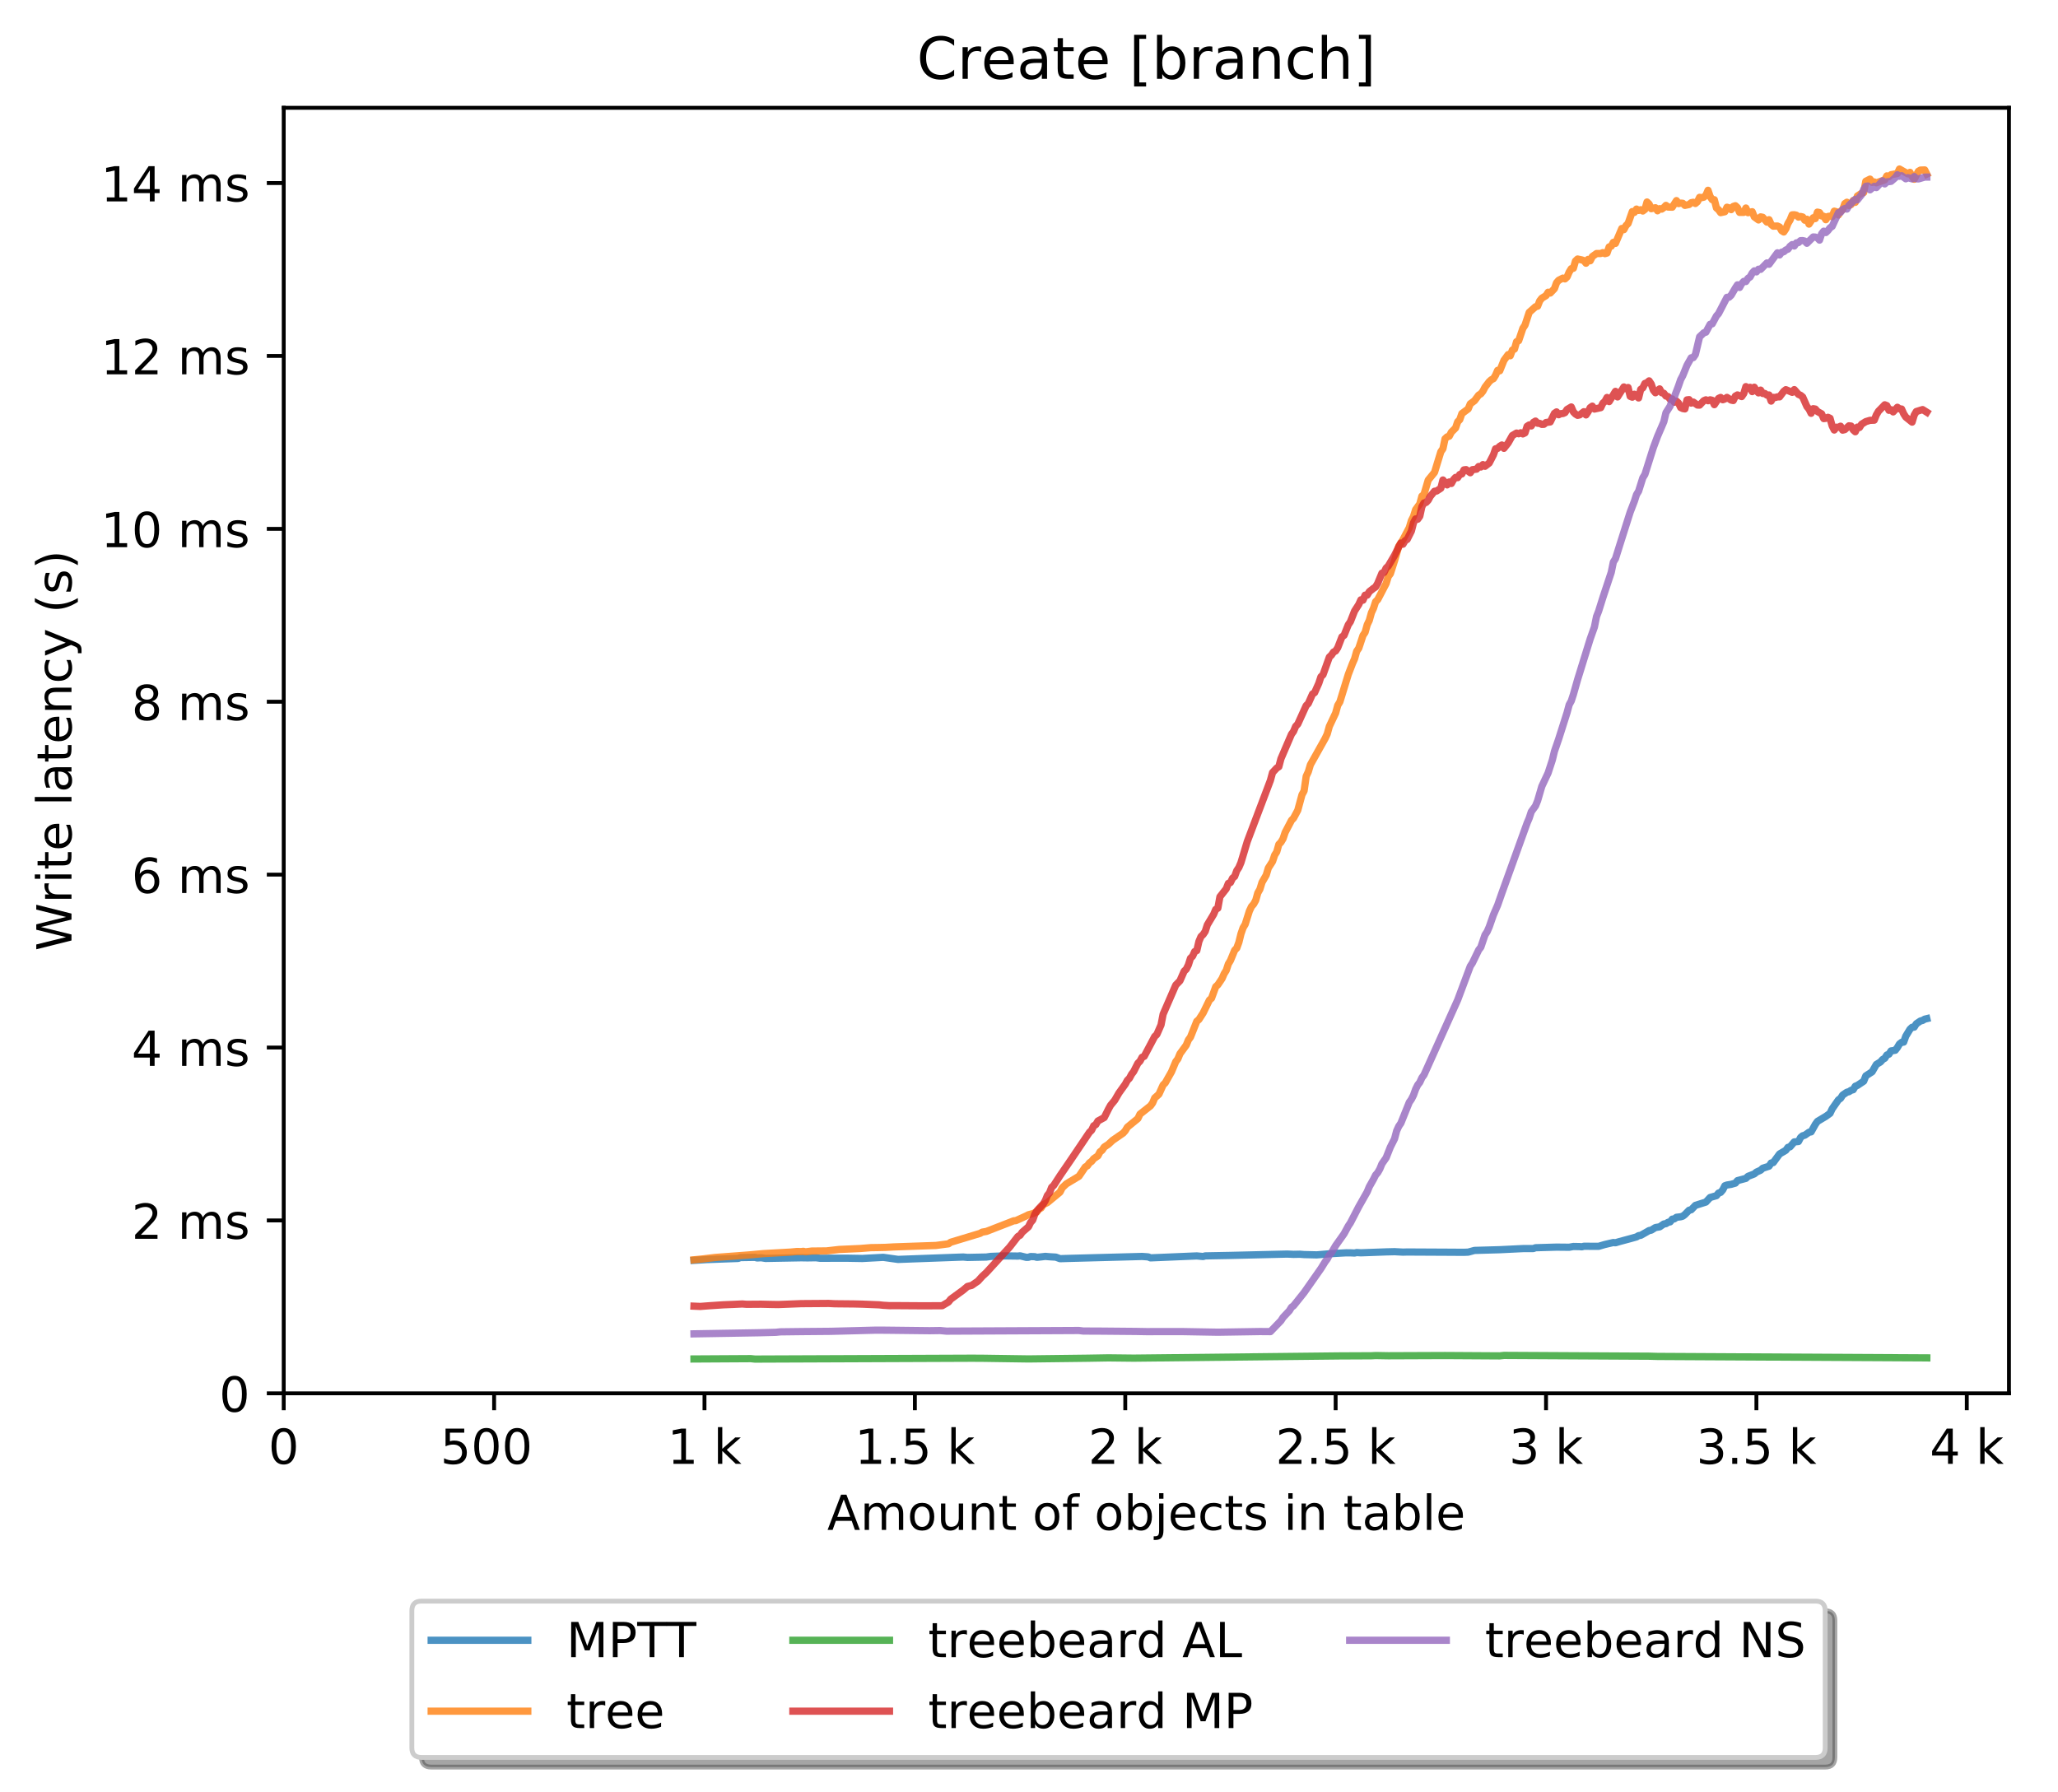 <?xml version="1.0" encoding="utf-8" standalone="no"?>
<!DOCTYPE svg PUBLIC "-//W3C//DTD SVG 1.1//EN"
  "http://www.w3.org/Graphics/SVG/1.1/DTD/svg11.dtd">
<!-- Created with matplotlib (http://matplotlib.org/) -->
<svg height="371pt" version="1.1" viewBox="0 0 426 371" width="426pt" xmlns="http://www.w3.org/2000/svg" xmlns:xlink="http://www.w3.org/1999/xlink">
 <defs>
  <style type="text/css">
*{stroke-linecap:butt;stroke-linejoin:round;}
  </style>
 </defs>
 <g id="figure_1">
  <g id="patch_1">
   <path d="M 0 371.002 
L 426.551 371.002 
L 426.551 0 
L 0 0 
z
" style="fill:#ffffff;"/>
  </g>
  <g id="axes_1">
   <g id="patch_2">
    <path d="M 58.731 288.43 
L 415.851 288.43 
L 415.851 22.318 
L 58.731 22.318 
z
" style="fill:#ffffff;"/>
   </g>
   <g id="matplotlib.axis_1">
    <g id="xtick_1">
     <g id="line2d_1">
      <defs>
       <path d="M 0 0 
L 0 3.5 
" id="me66ac8659f" style="stroke:#000000;stroke-width:0.8;"/>
      </defs>
      <g>
       <use style="stroke:#000000;stroke-width:0.8;" x="58.731" xlink:href="#me66ac8659f" y="288.43"/>
      </g>
     </g>
     <g id="text_1">
      <!-- 0 -->
      <defs>
       <path d="M 31.781 66.406 
Q 24.172 66.406 20.328 58.906 
Q 16.5 51.422 16.5 36.375 
Q 16.5 21.391 20.328 13.891 
Q 24.172 6.391 31.781 6.391 
Q 39.453 6.391 43.281 13.891 
Q 47.125 21.391 47.125 36.375 
Q 47.125 51.422 43.281 58.906 
Q 39.453 66.406 31.781 66.406 
z
M 31.781 74.219 
Q 44.047 74.219 50.516 64.516 
Q 56.984 54.828 56.984 36.375 
Q 56.984 17.969 50.516 8.266 
Q 44.047 -1.422 31.781 -1.422 
Q 19.531 -1.422 13.062 8.266 
Q 6.594 17.969 6.594 36.375 
Q 6.594 54.828 13.062 64.516 
Q 19.531 74.219 31.781 74.219 
z
" id="DejaVuSans-30"/>
      </defs>
      <g transform="translate(55.55 303.029)scale(0.1 -0.1)">
       <use xlink:href="#DejaVuSans-30"/>
      </g>
     </g>
    </g>
    <g id="xtick_2">
     <g id="line2d_2">
      <g>
       <use style="stroke:#000000;stroke-width:0.8;" x="102.28" xlink:href="#me66ac8659f" y="288.43"/>
      </g>
     </g>
     <g id="text_2">
      <!-- 500  -->
      <defs>
       <path d="M 10.797 72.906 
L 49.516 72.906 
L 49.516 64.594 
L 19.828 64.594 
L 19.828 46.734 
Q 21.969 47.469 24.109 47.828 
Q 26.266 48.188 28.422 48.188 
Q 40.625 48.188 47.75 41.5 
Q 54.891 34.812 54.891 23.391 
Q 54.891 11.625 47.562 5.094 
Q 40.234 -1.422 26.906 -1.422 
Q 22.312 -1.422 17.547 -0.641 
Q 12.797 0.141 7.719 1.703 
L 7.719 11.625 
Q 12.109 9.234 16.797 8.062 
Q 21.484 6.891 26.703 6.891 
Q 35.156 6.891 40.078 11.328 
Q 45.016 15.766 45.016 23.391 
Q 45.016 31 40.078 35.438 
Q 35.156 39.891 26.703 39.891 
Q 22.75 39.891 18.812 39.016 
Q 14.891 38.141 10.797 36.281 
z
" id="DejaVuSans-35"/>
       <path id="DejaVuSans-20"/>
      </defs>
      <g transform="translate(91.147 303.029)scale(0.1 -0.1)">
       <use xlink:href="#DejaVuSans-35"/>
       <use x="63.623" xlink:href="#DejaVuSans-30"/>
       <use x="127.246" xlink:href="#DejaVuSans-30"/>
       <use x="190.869" xlink:href="#DejaVuSans-20"/>
      </g>
     </g>
    </g>
    <g id="xtick_3">
     <g id="line2d_3">
      <g>
       <use style="stroke:#000000;stroke-width:0.8;" x="145.828" xlink:href="#me66ac8659f" y="288.43"/>
      </g>
     </g>
     <g id="text_3">
      <!-- 1 k -->
      <defs>
       <path d="M 12.406 8.297 
L 28.516 8.297 
L 28.516 63.922 
L 10.984 60.406 
L 10.984 69.391 
L 28.422 72.906 
L 38.281 72.906 
L 38.281 8.297 
L 54.391 8.297 
L 54.391 0 
L 12.406 0 
z
" id="DejaVuSans-31"/>
       <path d="M 9.078 75.984 
L 18.109 75.984 
L 18.109 31.109 
L 44.922 54.688 
L 56.391 54.688 
L 27.391 29.109 
L 57.625 0 
L 45.906 0 
L 18.109 26.703 
L 18.109 0 
L 9.078 0 
z
" id="DejaVuSans-6b"/>
      </defs>
      <g transform="translate(138.163 303.029)scale(0.1 -0.1)">
       <use xlink:href="#DejaVuSans-31"/>
       <use x="63.623" xlink:href="#DejaVuSans-20"/>
       <use x="95.41" xlink:href="#DejaVuSans-6b"/>
      </g>
     </g>
    </g>
    <g id="xtick_4">
     <g id="line2d_4">
      <g>
       <use style="stroke:#000000;stroke-width:0.8;" x="189.377" xlink:href="#me66ac8659f" y="288.43"/>
      </g>
     </g>
     <g id="text_4">
      <!-- 1.5 k -->
      <defs>
       <path d="M 10.688 12.406 
L 21 12.406 
L 21 0 
L 10.688 0 
z
" id="DejaVuSans-2e"/>
      </defs>
      <g transform="translate(176.941 303.029)scale(0.1 -0.1)">
       <use xlink:href="#DejaVuSans-31"/>
       <use x="63.623" xlink:href="#DejaVuSans-2e"/>
       <use x="95.41" xlink:href="#DejaVuSans-35"/>
       <use x="159.033" xlink:href="#DejaVuSans-20"/>
       <use x="190.82" xlink:href="#DejaVuSans-6b"/>
      </g>
     </g>
    </g>
    <g id="xtick_5">
     <g id="line2d_5">
      <g>
       <use style="stroke:#000000;stroke-width:0.8;" x="232.926" xlink:href="#me66ac8659f" y="288.43"/>
      </g>
     </g>
     <g id="text_5">
      <!-- 2 k -->
      <defs>
       <path d="M 19.188 8.297 
L 53.609 8.297 
L 53.609 0 
L 7.328 0 
L 7.328 8.297 
Q 12.938 14.109 22.625 23.891 
Q 32.328 33.688 34.812 36.531 
Q 39.547 41.844 41.422 45.531 
Q 43.312 49.219 43.312 52.781 
Q 43.312 58.594 39.234 62.25 
Q 35.156 65.922 28.609 65.922 
Q 23.969 65.922 18.812 64.312 
Q 13.672 62.703 7.812 59.422 
L 7.812 69.391 
Q 13.766 71.781 18.938 73 
Q 24.125 74.219 28.422 74.219 
Q 39.75 74.219 46.484 68.547 
Q 53.219 62.891 53.219 53.422 
Q 53.219 48.922 51.531 44.891 
Q 49.859 40.875 45.406 35.406 
Q 44.188 33.984 37.641 27.219 
Q 31.109 20.453 19.188 8.297 
z
" id="DejaVuSans-32"/>
      </defs>
      <g transform="translate(225.26 303.029)scale(0.1 -0.1)">
       <use xlink:href="#DejaVuSans-32"/>
       <use x="63.623" xlink:href="#DejaVuSans-20"/>
       <use x="95.41" xlink:href="#DejaVuSans-6b"/>
      </g>
     </g>
    </g>
    <g id="xtick_6">
     <g id="line2d_6">
      <g>
       <use style="stroke:#000000;stroke-width:0.8;" x="276.474" xlink:href="#me66ac8659f" y="288.43"/>
      </g>
     </g>
     <g id="text_6">
      <!-- 2.5 k -->
      <g transform="translate(264.038 303.029)scale(0.1 -0.1)">
       <use xlink:href="#DejaVuSans-32"/>
       <use x="63.623" xlink:href="#DejaVuSans-2e"/>
       <use x="95.41" xlink:href="#DejaVuSans-35"/>
       <use x="159.033" xlink:href="#DejaVuSans-20"/>
       <use x="190.82" xlink:href="#DejaVuSans-6b"/>
      </g>
     </g>
    </g>
    <g id="xtick_7">
     <g id="line2d_7">
      <g>
       <use style="stroke:#000000;stroke-width:0.8;" x="320.023" xlink:href="#me66ac8659f" y="288.43"/>
      </g>
     </g>
     <g id="text_7">
      <!-- 3 k -->
      <defs>
       <path d="M 40.578 39.312 
Q 47.656 37.797 51.625 33 
Q 55.609 28.219 55.609 21.188 
Q 55.609 10.406 48.188 4.484 
Q 40.766 -1.422 27.094 -1.422 
Q 22.516 -1.422 17.656 -0.516 
Q 12.797 0.391 7.625 2.203 
L 7.625 11.719 
Q 11.719 9.328 16.594 8.109 
Q 21.484 6.891 26.812 6.891 
Q 36.078 6.891 40.938 10.547 
Q 45.797 14.203 45.797 21.188 
Q 45.797 27.641 41.281 31.266 
Q 36.766 34.906 28.719 34.906 
L 20.219 34.906 
L 20.219 43.016 
L 29.109 43.016 
Q 36.375 43.016 40.234 45.922 
Q 44.094 48.828 44.094 54.297 
Q 44.094 59.906 40.109 62.906 
Q 36.141 65.922 28.719 65.922 
Q 24.656 65.922 20.016 65.031 
Q 15.375 64.156 9.812 62.312 
L 9.812 71.094 
Q 15.438 72.656 20.344 73.438 
Q 25.25 74.219 29.594 74.219 
Q 40.828 74.219 47.359 69.109 
Q 53.906 64.016 53.906 55.328 
Q 53.906 49.266 50.438 45.094 
Q 46.969 40.922 40.578 39.312 
z
" id="DejaVuSans-33"/>
      </defs>
      <g transform="translate(312.357 303.029)scale(0.1 -0.1)">
       <use xlink:href="#DejaVuSans-33"/>
       <use x="63.623" xlink:href="#DejaVuSans-20"/>
       <use x="95.41" xlink:href="#DejaVuSans-6b"/>
      </g>
     </g>
    </g>
    <g id="xtick_8">
     <g id="line2d_8">
      <g>
       <use style="stroke:#000000;stroke-width:0.8;" x="363.571" xlink:href="#me66ac8659f" y="288.43"/>
      </g>
     </g>
     <g id="text_8">
      <!-- 3.5 k -->
      <g transform="translate(351.135 303.029)scale(0.1 -0.1)">
       <use xlink:href="#DejaVuSans-33"/>
       <use x="63.623" xlink:href="#DejaVuSans-2e"/>
       <use x="95.41" xlink:href="#DejaVuSans-35"/>
       <use x="159.033" xlink:href="#DejaVuSans-20"/>
       <use x="190.82" xlink:href="#DejaVuSans-6b"/>
      </g>
     </g>
    </g>
    <g id="xtick_9">
     <g id="line2d_9">
      <g>
       <use style="stroke:#000000;stroke-width:0.8;" x="407.12" xlink:href="#me66ac8659f" y="288.43"/>
      </g>
     </g>
     <g id="text_9">
      <!-- 4 k -->
      <defs>
       <path d="M 37.797 64.312 
L 12.891 25.391 
L 37.797 25.391 
z
M 35.203 72.906 
L 47.609 72.906 
L 47.609 25.391 
L 58.016 25.391 
L 58.016 17.188 
L 47.609 17.188 
L 47.609 0 
L 37.797 0 
L 37.797 17.188 
L 4.891 17.188 
L 4.891 26.703 
z
" id="DejaVuSans-34"/>
      </defs>
      <g transform="translate(399.454 303.029)scale(0.1 -0.1)">
       <use xlink:href="#DejaVuSans-34"/>
       <use x="63.623" xlink:href="#DejaVuSans-20"/>
       <use x="95.41" xlink:href="#DejaVuSans-6b"/>
      </g>
     </g>
    </g>
    <g id="text_10">
     <!-- Amount of objects in table -->
     <defs>
      <path d="M 34.188 63.188 
L 20.797 26.906 
L 47.609 26.906 
z
M 28.609 72.906 
L 39.797 72.906 
L 67.578 0 
L 57.328 0 
L 50.688 18.703 
L 17.828 18.703 
L 11.188 0 
L 0.781 0 
z
" id="DejaVuSans-41"/>
      <path d="M 52 44.188 
Q 55.375 50.25 60.062 53.125 
Q 64.75 56 71.094 56 
Q 79.641 56 84.281 50.016 
Q 88.922 44.047 88.922 33.016 
L 88.922 0 
L 79.891 0 
L 79.891 32.719 
Q 79.891 40.578 77.094 44.375 
Q 74.312 48.188 68.609 48.188 
Q 61.625 48.188 57.562 43.547 
Q 53.516 38.922 53.516 30.906 
L 53.516 0 
L 44.484 0 
L 44.484 32.719 
Q 44.484 40.625 41.703 44.406 
Q 38.922 48.188 33.109 48.188 
Q 26.219 48.188 22.156 43.531 
Q 18.109 38.875 18.109 30.906 
L 18.109 0 
L 9.078 0 
L 9.078 54.688 
L 18.109 54.688 
L 18.109 46.188 
Q 21.188 51.219 25.484 53.609 
Q 29.781 56 35.688 56 
Q 41.656 56 45.828 52.969 
Q 50 49.953 52 44.188 
z
" id="DejaVuSans-6d"/>
      <path d="M 30.609 48.391 
Q 23.391 48.391 19.188 42.75 
Q 14.984 37.109 14.984 27.297 
Q 14.984 17.484 19.156 11.844 
Q 23.344 6.203 30.609 6.203 
Q 37.797 6.203 41.984 11.859 
Q 46.188 17.531 46.188 27.297 
Q 46.188 37.016 41.984 42.703 
Q 37.797 48.391 30.609 48.391 
z
M 30.609 56 
Q 42.328 56 49.016 48.375 
Q 55.719 40.766 55.719 27.297 
Q 55.719 13.875 49.016 6.219 
Q 42.328 -1.422 30.609 -1.422 
Q 18.844 -1.422 12.172 6.219 
Q 5.516 13.875 5.516 27.297 
Q 5.516 40.766 12.172 48.375 
Q 18.844 56 30.609 56 
z
" id="DejaVuSans-6f"/>
      <path d="M 8.5 21.578 
L 8.5 54.688 
L 17.484 54.688 
L 17.484 21.922 
Q 17.484 14.156 20.5 10.266 
Q 23.531 6.391 29.594 6.391 
Q 36.859 6.391 41.078 11.031 
Q 45.312 15.672 45.312 23.688 
L 45.312 54.688 
L 54.297 54.688 
L 54.297 0 
L 45.312 0 
L 45.312 8.406 
Q 42.047 3.422 37.719 1 
Q 33.406 -1.422 27.688 -1.422 
Q 18.266 -1.422 13.375 4.438 
Q 8.5 10.297 8.5 21.578 
z
M 31.109 56 
z
" id="DejaVuSans-75"/>
      <path d="M 54.891 33.016 
L 54.891 0 
L 45.906 0 
L 45.906 32.719 
Q 45.906 40.484 42.875 44.328 
Q 39.844 48.188 33.797 48.188 
Q 26.516 48.188 22.312 43.547 
Q 18.109 38.922 18.109 30.906 
L 18.109 0 
L 9.078 0 
L 9.078 54.688 
L 18.109 54.688 
L 18.109 46.188 
Q 21.344 51.125 25.703 53.562 
Q 30.078 56 35.797 56 
Q 45.219 56 50.047 50.172 
Q 54.891 44.344 54.891 33.016 
z
" id="DejaVuSans-6e"/>
      <path d="M 18.312 70.219 
L 18.312 54.688 
L 36.812 54.688 
L 36.812 47.703 
L 18.312 47.703 
L 18.312 18.016 
Q 18.312 11.328 20.141 9.422 
Q 21.969 7.516 27.594 7.516 
L 36.812 7.516 
L 36.812 0 
L 27.594 0 
Q 17.188 0 13.234 3.875 
Q 9.281 7.766 9.281 18.016 
L 9.281 47.703 
L 2.688 47.703 
L 2.688 54.688 
L 9.281 54.688 
L 9.281 70.219 
z
" id="DejaVuSans-74"/>
      <path d="M 37.109 75.984 
L 37.109 68.5 
L 28.516 68.5 
Q 23.688 68.5 21.797 66.547 
Q 19.922 64.594 19.922 59.516 
L 19.922 54.688 
L 34.719 54.688 
L 34.719 47.703 
L 19.922 47.703 
L 19.922 0 
L 10.891 0 
L 10.891 47.703 
L 2.297 47.703 
L 2.297 54.688 
L 10.891 54.688 
L 10.891 58.5 
Q 10.891 67.625 15.141 71.797 
Q 19.391 75.984 28.609 75.984 
z
" id="DejaVuSans-66"/>
      <path d="M 48.688 27.297 
Q 48.688 37.203 44.609 42.844 
Q 40.531 48.484 33.406 48.484 
Q 26.266 48.484 22.188 42.844 
Q 18.109 37.203 18.109 27.297 
Q 18.109 17.391 22.188 11.75 
Q 26.266 6.109 33.406 6.109 
Q 40.531 6.109 44.609 11.75 
Q 48.688 17.391 48.688 27.297 
z
M 18.109 46.391 
Q 20.953 51.266 25.266 53.625 
Q 29.594 56 35.594 56 
Q 45.562 56 51.781 48.094 
Q 58.016 40.188 58.016 27.297 
Q 58.016 14.406 51.781 6.484 
Q 45.562 -1.422 35.594 -1.422 
Q 29.594 -1.422 25.266 0.953 
Q 20.953 3.328 18.109 8.203 
L 18.109 0 
L 9.078 0 
L 9.078 75.984 
L 18.109 75.984 
z
" id="DejaVuSans-62"/>
      <path d="M 9.422 54.688 
L 18.406 54.688 
L 18.406 -0.984 
Q 18.406 -11.422 14.422 -16.109 
Q 10.453 -20.797 1.609 -20.797 
L -1.812 -20.797 
L -1.812 -13.188 
L 0.594 -13.188 
Q 5.719 -13.188 7.562 -10.812 
Q 9.422 -8.453 9.422 -0.984 
z
M 9.422 75.984 
L 18.406 75.984 
L 18.406 64.594 
L 9.422 64.594 
z
" id="DejaVuSans-6a"/>
      <path d="M 56.203 29.594 
L 56.203 25.203 
L 14.891 25.203 
Q 15.484 15.922 20.484 11.062 
Q 25.484 6.203 34.422 6.203 
Q 39.594 6.203 44.453 7.469 
Q 49.312 8.734 54.109 11.281 
L 54.109 2.781 
Q 49.266 0.734 44.188 -0.344 
Q 39.109 -1.422 33.891 -1.422 
Q 20.797 -1.422 13.156 6.188 
Q 5.516 13.812 5.516 26.812 
Q 5.516 40.234 12.766 48.109 
Q 20.016 56 32.328 56 
Q 43.359 56 49.781 48.891 
Q 56.203 41.797 56.203 29.594 
z
M 47.219 32.234 
Q 47.125 39.594 43.094 43.984 
Q 39.062 48.391 32.422 48.391 
Q 24.906 48.391 20.391 44.141 
Q 15.875 39.891 15.188 32.172 
z
" id="DejaVuSans-65"/>
      <path d="M 48.781 52.594 
L 48.781 44.188 
Q 44.969 46.297 41.141 47.344 
Q 37.312 48.391 33.406 48.391 
Q 24.656 48.391 19.812 42.844 
Q 14.984 37.312 14.984 27.297 
Q 14.984 17.281 19.812 11.734 
Q 24.656 6.203 33.406 6.203 
Q 37.312 6.203 41.141 7.25 
Q 44.969 8.297 48.781 10.406 
L 48.781 2.094 
Q 45.016 0.344 40.984 -0.531 
Q 36.969 -1.422 32.422 -1.422 
Q 20.062 -1.422 12.781 6.344 
Q 5.516 14.109 5.516 27.297 
Q 5.516 40.672 12.859 48.328 
Q 20.219 56 33.016 56 
Q 37.156 56 41.109 55.141 
Q 45.062 54.297 48.781 52.594 
z
" id="DejaVuSans-63"/>
      <path d="M 44.281 53.078 
L 44.281 44.578 
Q 40.484 46.531 36.375 47.5 
Q 32.281 48.484 27.875 48.484 
Q 21.188 48.484 17.844 46.438 
Q 14.5 44.391 14.5 40.281 
Q 14.5 37.156 16.891 35.375 
Q 19.281 33.594 26.516 31.984 
L 29.594 31.297 
Q 39.156 29.25 43.188 25.516 
Q 47.219 21.781 47.219 15.094 
Q 47.219 7.469 41.188 3.016 
Q 35.156 -1.422 24.609 -1.422 
Q 20.219 -1.422 15.453 -0.562 
Q 10.688 0.297 5.422 2 
L 5.422 11.281 
Q 10.406 8.688 15.234 7.391 
Q 20.062 6.109 24.812 6.109 
Q 31.156 6.109 34.562 8.281 
Q 37.984 10.453 37.984 14.406 
Q 37.984 18.062 35.516 20.016 
Q 33.062 21.969 24.703 23.781 
L 21.578 24.516 
Q 13.234 26.266 9.516 29.906 
Q 5.812 33.547 5.812 39.891 
Q 5.812 47.609 11.281 51.797 
Q 16.75 56 26.812 56 
Q 31.781 56 36.172 55.266 
Q 40.578 54.547 44.281 53.078 
z
" id="DejaVuSans-73"/>
      <path d="M 9.422 54.688 
L 18.406 54.688 
L 18.406 0 
L 9.422 0 
z
M 9.422 75.984 
L 18.406 75.984 
L 18.406 64.594 
L 9.422 64.594 
z
" id="DejaVuSans-69"/>
      <path d="M 34.281 27.484 
Q 23.391 27.484 19.188 25 
Q 14.984 22.516 14.984 16.5 
Q 14.984 11.719 18.141 8.906 
Q 21.297 6.109 26.703 6.109 
Q 34.188 6.109 38.703 11.406 
Q 43.219 16.703 43.219 25.484 
L 43.219 27.484 
z
M 52.203 31.203 
L 52.203 0 
L 43.219 0 
L 43.219 8.297 
Q 40.141 3.328 35.547 0.953 
Q 30.953 -1.422 24.312 -1.422 
Q 15.922 -1.422 10.953 3.297 
Q 6 8.016 6 15.922 
Q 6 25.141 12.172 29.828 
Q 18.359 34.516 30.609 34.516 
L 43.219 34.516 
L 43.219 35.406 
Q 43.219 41.609 39.141 45 
Q 35.062 48.391 27.688 48.391 
Q 23 48.391 18.547 47.266 
Q 14.109 46.141 10.016 43.891 
L 10.016 52.203 
Q 14.938 54.109 19.578 55.047 
Q 24.219 56 28.609 56 
Q 40.484 56 46.344 49.844 
Q 52.203 43.703 52.203 31.203 
z
" id="DejaVuSans-61"/>
      <path d="M 9.422 75.984 
L 18.406 75.984 
L 18.406 0 
L 9.422 0 
z
" id="DejaVuSans-6c"/>
     </defs>
     <g transform="translate(171.233 316.707)scale(0.1 -0.1)">
      <use xlink:href="#DejaVuSans-41"/>
      <use x="68.408" xlink:href="#DejaVuSans-6d"/>
      <use x="165.82" xlink:href="#DejaVuSans-6f"/>
      <use x="227.002" xlink:href="#DejaVuSans-75"/>
      <use x="290.381" xlink:href="#DejaVuSans-6e"/>
      <use x="353.76" xlink:href="#DejaVuSans-74"/>
      <use x="392.969" xlink:href="#DejaVuSans-20"/>
      <use x="424.756" xlink:href="#DejaVuSans-6f"/>
      <use x="485.938" xlink:href="#DejaVuSans-66"/>
      <use x="521.143" xlink:href="#DejaVuSans-20"/>
      <use x="552.93" xlink:href="#DejaVuSans-6f"/>
      <use x="614.111" xlink:href="#DejaVuSans-62"/>
      <use x="677.588" xlink:href="#DejaVuSans-6a"/>
      <use x="705.371" xlink:href="#DejaVuSans-65"/>
      <use x="766.895" xlink:href="#DejaVuSans-63"/>
      <use x="821.875" xlink:href="#DejaVuSans-74"/>
      <use x="861.084" xlink:href="#DejaVuSans-73"/>
      <use x="913.184" xlink:href="#DejaVuSans-20"/>
      <use x="944.971" xlink:href="#DejaVuSans-69"/>
      <use x="972.754" xlink:href="#DejaVuSans-6e"/>
      <use x="1036.133" xlink:href="#DejaVuSans-20"/>
      <use x="1067.92" xlink:href="#DejaVuSans-74"/>
      <use x="1107.129" xlink:href="#DejaVuSans-61"/>
      <use x="1168.408" xlink:href="#DejaVuSans-62"/>
      <use x="1231.885" xlink:href="#DejaVuSans-6c"/>
      <use x="1259.668" xlink:href="#DejaVuSans-65"/>
     </g>
    </g>
   </g>
   <g id="matplotlib.axis_2">
    <g id="ytick_1">
     <g id="line2d_10">
      <defs>
       <path d="M 0 0 
L -3.5 0 
" id="m89eac4d75f" style="stroke:#000000;stroke-width:0.8;"/>
      </defs>
      <g>
       <use style="stroke:#000000;stroke-width:0.8;" x="58.731" xlink:href="#m89eac4d75f" y="288.43"/>
      </g>
     </g>
     <g id="text_11">
      <!-- 0 -->
      <g transform="translate(45.369 292.229)scale(0.1 -0.1)">
       <use xlink:href="#DejaVuSans-30"/>
      </g>
     </g>
    </g>
    <g id="ytick_2">
     <g id="line2d_11">
      <g>
       <use style="stroke:#000000;stroke-width:0.8;" x="58.731" xlink:href="#m89eac4d75f" y="252.639"/>
      </g>
     </g>
     <g id="text_12">
      <!-- 2 ms -->
      <g transform="translate(27.241 256.438)scale(0.1 -0.1)">
       <use xlink:href="#DejaVuSans-32"/>
       <use x="63.623" xlink:href="#DejaVuSans-20"/>
       <use x="95.41" xlink:href="#DejaVuSans-6d"/>
       <use x="192.822" xlink:href="#DejaVuSans-73"/>
      </g>
     </g>
    </g>
    <g id="ytick_3">
     <g id="line2d_12">
      <g>
       <use style="stroke:#000000;stroke-width:0.8;" x="58.731" xlink:href="#m89eac4d75f" y="216.848"/>
      </g>
     </g>
     <g id="text_13">
      <!-- 4 ms -->
      <g transform="translate(27.241 220.647)scale(0.1 -0.1)">
       <use xlink:href="#DejaVuSans-34"/>
       <use x="63.623" xlink:href="#DejaVuSans-20"/>
       <use x="95.41" xlink:href="#DejaVuSans-6d"/>
       <use x="192.822" xlink:href="#DejaVuSans-73"/>
      </g>
     </g>
    </g>
    <g id="ytick_4">
     <g id="line2d_13">
      <g>
       <use style="stroke:#000000;stroke-width:0.8;" x="58.731" xlink:href="#m89eac4d75f" y="181.057"/>
      </g>
     </g>
     <g id="text_14">
      <!-- 6 ms -->
      <defs>
       <path d="M 33.016 40.375 
Q 26.375 40.375 22.484 35.828 
Q 18.609 31.297 18.609 23.391 
Q 18.609 15.531 22.484 10.953 
Q 26.375 6.391 33.016 6.391 
Q 39.656 6.391 43.531 10.953 
Q 47.406 15.531 47.406 23.391 
Q 47.406 31.297 43.531 35.828 
Q 39.656 40.375 33.016 40.375 
z
M 52.594 71.297 
L 52.594 62.312 
Q 48.875 64.062 45.094 64.984 
Q 41.312 65.922 37.594 65.922 
Q 27.828 65.922 22.672 59.328 
Q 17.531 52.734 16.797 39.406 
Q 19.672 43.656 24.016 45.922 
Q 28.375 48.188 33.594 48.188 
Q 44.578 48.188 50.953 41.516 
Q 57.328 34.859 57.328 23.391 
Q 57.328 12.156 50.688 5.359 
Q 44.047 -1.422 33.016 -1.422 
Q 20.359 -1.422 13.672 8.266 
Q 6.984 17.969 6.984 36.375 
Q 6.984 53.656 15.188 63.938 
Q 23.391 74.219 37.203 74.219 
Q 40.922 74.219 44.703 73.484 
Q 48.484 72.75 52.594 71.297 
z
" id="DejaVuSans-36"/>
      </defs>
      <g transform="translate(27.241 184.856)scale(0.1 -0.1)">
       <use xlink:href="#DejaVuSans-36"/>
       <use x="63.623" xlink:href="#DejaVuSans-20"/>
       <use x="95.41" xlink:href="#DejaVuSans-6d"/>
       <use x="192.822" xlink:href="#DejaVuSans-73"/>
      </g>
     </g>
    </g>
    <g id="ytick_5">
     <g id="line2d_14">
      <g>
       <use style="stroke:#000000;stroke-width:0.8;" x="58.731" xlink:href="#m89eac4d75f" y="145.265"/>
      </g>
     </g>
     <g id="text_15">
      <!-- 8 ms -->
      <defs>
       <path d="M 31.781 34.625 
Q 24.75 34.625 20.719 30.859 
Q 16.703 27.094 16.703 20.516 
Q 16.703 13.922 20.719 10.156 
Q 24.75 6.391 31.781 6.391 
Q 38.812 6.391 42.859 10.172 
Q 46.922 13.969 46.922 20.516 
Q 46.922 27.094 42.891 30.859 
Q 38.875 34.625 31.781 34.625 
z
M 21.922 38.812 
Q 15.578 40.375 12.031 44.719 
Q 8.5 49.078 8.5 55.328 
Q 8.5 64.062 14.719 69.141 
Q 20.953 74.219 31.781 74.219 
Q 42.672 74.219 48.875 69.141 
Q 55.078 64.062 55.078 55.328 
Q 55.078 49.078 51.531 44.719 
Q 48 40.375 41.703 38.812 
Q 48.828 37.156 52.797 32.312 
Q 56.781 27.484 56.781 20.516 
Q 56.781 9.906 50.312 4.234 
Q 43.844 -1.422 31.781 -1.422 
Q 19.734 -1.422 13.25 4.234 
Q 6.781 9.906 6.781 20.516 
Q 6.781 27.484 10.781 32.312 
Q 14.797 37.156 21.922 38.812 
z
M 18.312 54.391 
Q 18.312 48.734 21.844 45.562 
Q 25.391 42.391 31.781 42.391 
Q 38.141 42.391 41.719 45.562 
Q 45.312 48.734 45.312 54.391 
Q 45.312 60.062 41.719 63.234 
Q 38.141 66.406 31.781 66.406 
Q 25.391 66.406 21.844 63.234 
Q 18.312 60.062 18.312 54.391 
z
" id="DejaVuSans-38"/>
      </defs>
      <g transform="translate(27.241 149.065)scale(0.1 -0.1)">
       <use xlink:href="#DejaVuSans-38"/>
       <use x="63.623" xlink:href="#DejaVuSans-20"/>
       <use x="95.41" xlink:href="#DejaVuSans-6d"/>
       <use x="192.822" xlink:href="#DejaVuSans-73"/>
      </g>
     </g>
    </g>
    <g id="ytick_6">
     <g id="line2d_15">
      <g>
       <use style="stroke:#000000;stroke-width:0.8;" x="58.731" xlink:href="#m89eac4d75f" y="109.474"/>
      </g>
     </g>
     <g id="text_16">
      <!-- 10 ms -->
      <g transform="translate(20.878 113.273)scale(0.1 -0.1)">
       <use xlink:href="#DejaVuSans-31"/>
       <use x="63.623" xlink:href="#DejaVuSans-30"/>
       <use x="127.246" xlink:href="#DejaVuSans-20"/>
       <use x="159.033" xlink:href="#DejaVuSans-6d"/>
       <use x="256.445" xlink:href="#DejaVuSans-73"/>
      </g>
     </g>
    </g>
    <g id="ytick_7">
     <g id="line2d_16">
      <g>
       <use style="stroke:#000000;stroke-width:0.8;" x="58.731" xlink:href="#m89eac4d75f" y="73.683"/>
      </g>
     </g>
     <g id="text_17">
      <!-- 12 ms -->
      <g transform="translate(20.878 77.482)scale(0.1 -0.1)">
       <use xlink:href="#DejaVuSans-31"/>
       <use x="63.623" xlink:href="#DejaVuSans-32"/>
       <use x="127.246" xlink:href="#DejaVuSans-20"/>
       <use x="159.033" xlink:href="#DejaVuSans-6d"/>
       <use x="256.445" xlink:href="#DejaVuSans-73"/>
      </g>
     </g>
    </g>
    <g id="ytick_8">
     <g id="line2d_17">
      <g>
       <use style="stroke:#000000;stroke-width:0.8;" x="58.731" xlink:href="#m89eac4d75f" y="37.892"/>
      </g>
     </g>
     <g id="text_18">
      <!-- 14 ms -->
      <g transform="translate(20.878 41.691)scale(0.1 -0.1)">
       <use xlink:href="#DejaVuSans-31"/>
       <use x="63.623" xlink:href="#DejaVuSans-34"/>
       <use x="127.246" xlink:href="#DejaVuSans-20"/>
       <use x="159.033" xlink:href="#DejaVuSans-6d"/>
       <use x="256.445" xlink:href="#DejaVuSans-73"/>
      </g>
     </g>
    </g>
    <g id="text_19">
     <!-- Write latency (s) -->
     <defs>
      <path d="M 3.328 72.906 
L 13.281 72.906 
L 28.609 11.281 
L 43.891 72.906 
L 54.984 72.906 
L 70.312 11.281 
L 85.594 72.906 
L 95.609 72.906 
L 77.297 0 
L 64.891 0 
L 49.516 63.281 
L 33.984 0 
L 21.578 0 
z
" id="DejaVuSans-57"/>
      <path d="M 41.109 46.297 
Q 39.594 47.172 37.812 47.578 
Q 36.031 48 33.891 48 
Q 26.266 48 22.188 43.047 
Q 18.109 38.094 18.109 28.812 
L 18.109 0 
L 9.078 0 
L 9.078 54.688 
L 18.109 54.688 
L 18.109 46.188 
Q 20.953 51.172 25.484 53.578 
Q 30.031 56 36.531 56 
Q 37.453 56 38.578 55.875 
Q 39.703 55.766 41.062 55.516 
z
" id="DejaVuSans-72"/>
      <path d="M 32.172 -5.078 
Q 28.375 -14.844 24.75 -17.812 
Q 21.141 -20.797 15.094 -20.797 
L 7.906 -20.797 
L 7.906 -13.281 
L 13.188 -13.281 
Q 16.891 -13.281 18.938 -11.516 
Q 21 -9.766 23.484 -3.219 
L 25.094 0.875 
L 2.984 54.688 
L 12.5 54.688 
L 29.594 11.922 
L 46.688 54.688 
L 56.203 54.688 
z
" id="DejaVuSans-79"/>
      <path d="M 31 75.875 
Q 24.469 64.656 21.281 53.656 
Q 18.109 42.672 18.109 31.391 
Q 18.109 20.125 21.312 9.062 
Q 24.516 -2 31 -13.188 
L 23.188 -13.188 
Q 15.875 -1.703 12.234 9.375 
Q 8.594 20.453 8.594 31.391 
Q 8.594 42.281 12.203 53.312 
Q 15.828 64.359 23.188 75.875 
z
" id="DejaVuSans-28"/>
      <path d="M 8.016 75.875 
L 15.828 75.875 
Q 23.141 64.359 26.781 53.312 
Q 30.422 42.281 30.422 31.391 
Q 30.422 20.453 26.781 9.375 
Q 23.141 -1.703 15.828 -13.188 
L 8.016 -13.188 
Q 14.5 -2 17.703 9.062 
Q 20.906 20.125 20.906 31.391 
Q 20.906 42.672 17.703 53.656 
Q 14.5 64.656 8.016 75.875 
z
" id="DejaVuSans-29"/>
     </defs>
     <g transform="translate(14.798 196.848)rotate(-90)scale(0.1 -0.1)">
      <use xlink:href="#DejaVuSans-57"/>
      <use x="98.814" xlink:href="#DejaVuSans-72"/>
      <use x="139.928" xlink:href="#DejaVuSans-69"/>
      <use x="167.711" xlink:href="#DejaVuSans-74"/>
      <use x="206.92" xlink:href="#DejaVuSans-65"/>
      <use x="268.443" xlink:href="#DejaVuSans-20"/>
      <use x="300.23" xlink:href="#DejaVuSans-6c"/>
      <use x="328.014" xlink:href="#DejaVuSans-61"/>
      <use x="389.293" xlink:href="#DejaVuSans-74"/>
      <use x="428.502" xlink:href="#DejaVuSans-65"/>
      <use x="490.025" xlink:href="#DejaVuSans-6e"/>
      <use x="553.404" xlink:href="#DejaVuSans-63"/>
      <use x="608.385" xlink:href="#DejaVuSans-79"/>
      <use x="667.564" xlink:href="#DejaVuSans-20"/>
      <use x="699.352" xlink:href="#DejaVuSans-28"/>
      <use x="738.365" xlink:href="#DejaVuSans-73"/>
      <use x="790.465" xlink:href="#DejaVuSans-29"/>
     </g>
    </g>
   </g>
   <g id="line2d_18">
    <path clip-path="url(#p203c4b2801)" d="M 143.651 260.904 
L 146.264 260.745 
L 152.796 260.508 
L 153.232 260.331 
L 156.28 260.285 
L 156.716 260.408 
L 157.586 260.363 
L 158.457 260.506 
L 165.861 260.372 
L 167.167 260.392 
L 168.909 260.363 
L 169.78 260.476 
L 171.522 260.468 
L 175.441 260.463 
L 178.49 260.516 
L 182.845 260.282 
L 185.893 260.71 
L 199.393 260.215 
L 200.264 260.3 
L 204.183 260.219 
L 205.054 260.09 
L 207.232 260.008 
L 208.103 259.983 
L 210.716 260.019 
L 211.151 259.967 
L 212.458 260.286 
L 212.893 260.269 
L 213.329 260.114 
L 214.2 260.147 
L 214.635 260.278 
L 215.506 260.186 
L 216.377 260.084 
L 217.248 260.159 
L 218.554 260.237 
L 219.425 260.559 
L 221.167 260.504 
L 236.409 260.097 
L 237.28 260.158 
L 237.716 260.199 
L 238.151 260.389 
L 247.732 259.987 
L 249.038 260.111 
L 249.474 259.981 
L 254.7 259.883 
L 266.458 259.604 
L 267.764 259.664 
L 269.071 259.637 
L 269.942 259.706 
L 272.555 259.77 
L 275.603 259.512 
L 278.651 259.343 
L 279.522 259.346 
L 280.393 259.388 
L 280.829 259.288 
L 281.7 259.343 
L 286.926 259.152 
L 288.668 259.11 
L 290.41 259.2 
L 291.281 259.176 
L 300.861 259.225 
L 301.732 259.233 
L 303.039 259.237 
L 303.91 259.203 
L 305.216 258.848 
L 310.442 258.701 
L 315.232 258.468 
L 317.41 258.457 
L 317.845 258.292 
L 322.2 258.166 
L 324.813 258.192 
L 325.684 258.035 
L 326.99 258.058 
L 327.426 258.104 
L 327.861 257.987 
L 330.91 257.999 
L 332.216 257.619 
L 333.958 257.212 
L 334.394 257.265 
L 335.265 257.003 
L 337.442 256.421 
L 338.749 256.054 
L 339.184 255.788 
L 339.619 255.73 
L 340.926 254.991 
L 341.361 254.735 
L 341.797 254.659 
L 342.668 254.114 
L 343.539 253.969 
L 344.41 253.375 
L 344.845 253.31 
L 345.281 253.027 
L 345.716 252.938 
L 346.152 252.378 
L 346.587 252.315 
L 347.023 251.989 
L 347.894 251.886 
L 348.329 251.759 
L 348.765 251.42 
L 349.636 250.53 
L 350.071 250.435 
L 350.942 249.522 
L 353.12 248.836 
L 353.991 247.89 
L 355.297 247.515 
L 355.732 246.98 
L 356.168 246.834 
L 356.603 246.322 
L 357.039 245.463 
L 357.474 245.309 
L 358.345 245.167 
L 359.216 244.918 
L 359.652 244.401 
L 361.394 243.934 
L 361.829 243.514 
L 363.136 243.012 
L 363.571 242.639 
L 364.442 242.246 
L 364.878 241.84 
L 366.184 241.41 
L 366.62 240.756 
L 367.055 240.667 
L 368.362 238.882 
L 369.668 238.117 
L 370.103 237.517 
L 370.539 237.401 
L 371.41 236.386 
L 372.281 236.302 
L 372.716 235.468 
L 373.152 235.112 
L 373.587 235.002 
L 374.458 234.386 
L 374.894 234.309 
L 375.765 232.756 
L 376.2 232.142 
L 377.942 231.099 
L 378.813 230.471 
L 379.249 229.546 
L 380.555 227.673 
L 380.991 227.373 
L 381.426 226.689 
L 382.297 226.1 
L 382.733 225.99 
L 383.168 225.698 
L 383.604 225.582 
L 384.039 224.861 
L 384.475 224.691 
L 385.781 223.818 
L 386.216 222.721 
L 387.523 221.864 
L 388.394 220.355 
L 389.265 219.824 
L 389.7 219.319 
L 390.136 219.076 
L 390.571 218.398 
L 391.007 218.223 
L 391.442 217.551 
L 392.313 217.413 
L 392.749 216.855 
L 393.184 216.115 
L 393.62 215.775 
L 394.055 215.723 
L 394.491 214.496 
L 395.362 213.063 
L 395.797 212.657 
L 396.233 212.625 
L 396.668 211.93 
L 397.539 211.345 
L 397.975 211.238 
L 398.41 210.975 
L 398.846 210.87 
L 398.846 210.87 
" style="fill:none;opacity:0.8;stroke:#1f77b4;stroke-linecap:square;stroke-width:1.5;"/>
   </g>
   <g id="line2d_19">
    <path clip-path="url(#p203c4b2801)" d="M 143.651 260.789 
L 145.393 260.621 
L 148.006 260.308 
L 154.103 259.853 
L 155.409 259.751 
L 158.022 259.509 
L 163.683 259.193 
L 164.99 259.07 
L 165.861 259.092 
L 166.296 259.03 
L 166.732 259.144 
L 168.038 258.979 
L 171.087 258.949 
L 173.699 258.651 
L 176.312 258.533 
L 178.054 258.453 
L 180.232 258.277 
L 181.974 258.25 
L 183.28 258.219 
L 185.022 258.123 
L 193.732 257.821 
L 196.345 257.478 
L 196.78 257.161 
L 202.877 255.319 
L 203.312 255.064 
L 204.183 254.915 
L 209.845 252.715 
L 210.28 252.684 
L 212.458 251.693 
L 212.893 251.462 
L 213.764 251.237 
L 214.635 250.866 
L 215.071 250.285 
L 215.506 250.061 
L 215.942 249.37 
L 216.813 248.94 
L 219.425 246.774 
L 219.861 245.896 
L 220.732 245.072 
L 223.345 243.497 
L 224.651 241.577 
L 225.087 241.33 
L 225.522 240.715 
L 225.958 240.42 
L 226.393 239.862 
L 227.264 239.27 
L 227.7 238.438 
L 228.135 238.113 
L 228.571 237.454 
L 229.442 236.874 
L 230.313 236.064 
L 232.49 234.561 
L 232.926 234.069 
L 233.361 233.336 
L 235.538 231.55 
L 235.974 230.635 
L 238.151 228.921 
L 238.587 228.323 
L 239.022 227.286 
L 239.893 226.516 
L 240.764 224.592 
L 241.2 224.173 
L 242.506 221.86 
L 243.377 219.776 
L 243.813 219.205 
L 244.248 218.144 
L 245.555 216.35 
L 245.99 215.286 
L 246.426 214.695 
L 247.732 211.417 
L 248.168 211.055 
L 249.038 209.707 
L 250.345 207.031 
L 250.78 206.648 
L 251.651 204.266 
L 252.087 203.87 
L 252.958 202.575 
L 253.393 201.577 
L 253.829 200.879 
L 254.264 199.549 
L 254.7 198.831 
L 255.571 196.709 
L 256.006 196.267 
L 256.442 195.072 
L 256.877 193.317 
L 257.313 192.059 
L 257.748 191.339 
L 258.619 188.585 
L 259.055 187.659 
L 259.49 187.167 
L 259.926 186.387 
L 260.361 184.847 
L 260.797 184.079 
L 261.232 182.66 
L 262.103 181.15 
L 262.539 179.693 
L 263.41 178.335 
L 263.845 177.034 
L 264.28 176.341 
L 264.716 174.798 
L 265.151 174.352 
L 265.587 173.62 
L 266.022 172.318 
L 267.329 169.817 
L 267.764 169.365 
L 268.635 167.733 
L 269.506 164.521 
L 269.942 163.725 
L 270.377 160.7 
L 270.813 159.765 
L 271.248 158.313 
L 274.297 152.867 
L 274.732 151.937 
L 275.168 150.368 
L 276.474 147.601 
L 276.91 146.012 
L 277.345 145.305 
L 279.087 139.627 
L 279.958 137.362 
L 280.393 136.37 
L 280.829 134.813 
L 281.264 134.183 
L 282.135 131.545 
L 282.571 130.898 
L 283.006 129.341 
L 283.442 128.414 
L 283.877 126.851 
L 284.313 125.905 
L 284.748 124.555 
L 285.184 124.127 
L 286.055 122.466 
L 286.926 120.784 
L 287.361 119.361 
L 287.797 118.778 
L 288.668 116.08 
L 289.539 113.077 
L 290.41 111.707 
L 291.716 109.229 
L 292.152 107.773 
L 292.587 106.924 
L 293.023 105.51 
L 293.893 104.317 
L 294.329 102.704 
L 294.764 102.328 
L 295.635 99.384 
L 296.942 97.785 
L 298.248 93.52 
L 298.684 92.887 
L 299.119 90.833 
L 299.555 90.436 
L 299.99 90.298 
L 300.426 89.462 
L 301.297 88.598 
L 301.732 87.32 
L 302.168 86.869 
L 302.603 85.617 
L 303.91 84.643 
L 304.345 83.595 
L 305.216 82.952 
L 306.087 81.787 
L 306.523 81.532 
L 306.958 80.986 
L 307.394 80.144 
L 308.265 79.005 
L 308.7 78.61 
L 309.135 78.392 
L 309.571 77.681 
L 310.006 76.666 
L 310.442 76.762 
L 311.313 74.593 
L 312.184 73.404 
L 312.619 73.647 
L 313.055 72.46 
L 313.49 72.268 
L 313.926 70.729 
L 314.361 70.528 
L 315.232 67.956 
L 315.668 67.302 
L 316.539 64.665 
L 317.845 63.498 
L 318.281 63.386 
L 318.716 62.286 
L 319.152 61.728 
L 320.023 61.196 
L 320.458 60.494 
L 320.894 60.666 
L 321.765 59.752 
L 322.2 58.529 
L 322.636 58.025 
L 323.507 57.574 
L 323.942 57.734 
L 324.377 57.334 
L 324.813 56.315 
L 325.248 55.619 
L 325.684 55.536 
L 326.119 54.039 
L 326.555 53.621 
L 327.426 53.807 
L 327.861 53.948 
L 328.297 54.49 
L 328.732 53.699 
L 329.168 53.985 
L 329.603 53.107 
L 330.474 52.481 
L 331.345 52.486 
L 331.781 52.295 
L 332.216 52.506 
L 332.652 52.385 
L 333.087 51.117 
L 333.523 50.967 
L 333.958 50.166 
L 334.394 50.386 
L 335.7 47.304 
L 336.136 47.537 
L 336.571 46.699 
L 337.007 46.272 
L 337.878 43.796 
L 338.313 43.963 
L 338.749 43.28 
L 339.184 43.563 
L 339.619 43.414 
L 340.055 43.682 
L 340.49 43.352 
L 340.926 41.818 
L 341.361 42.24 
L 341.797 43.202 
L 342.668 43.003 
L 343.103 43.634 
L 343.539 43.194 
L 343.974 43.285 
L 344.41 42.97 
L 344.845 42.512 
L 345.281 42.862 
L 346.152 42.889 
L 347.023 41.528 
L 347.458 42.145 
L 347.894 42.046 
L 348.329 42.083 
L 348.765 42.515 
L 349.636 42.336 
L 350.071 41.965 
L 350.507 41.875 
L 350.942 42.124 
L 351.378 41.748 
L 351.813 40.849 
L 352.249 40.92 
L 352.684 40.815 
L 353.12 40.404 
L 353.555 39.393 
L 353.991 40.688 
L 354.426 41.342 
L 354.861 41.343 
L 355.297 43.047 
L 355.732 43.413 
L 356.168 44.021 
L 357.039 43.832 
L 357.474 42.899 
L 357.91 43.024 
L 358.345 43.401 
L 358.781 42.734 
L 359.216 42.588 
L 359.652 42.984 
L 360.087 43.966 
L 360.958 43.958 
L 361.394 43.063 
L 361.829 44.03 
L 362.7 43.829 
L 363.136 44.894 
L 364.007 45.532 
L 364.442 44.894 
L 364.878 44.981 
L 365.749 45.979 
L 366.184 45.483 
L 366.62 46.453 
L 367.055 46.814 
L 367.926 46.789 
L 368.362 46.985 
L 368.797 47.751 
L 369.233 48.024 
L 369.668 47.375 
L 370.103 46.267 
L 370.539 45.544 
L 370.974 44.476 
L 371.41 44.455 
L 371.845 44.549 
L 372.281 44.943 
L 372.716 44.815 
L 373.152 44.915 
L 373.587 45.583 
L 374.023 45.381 
L 374.458 46.393 
L 375.329 45.076 
L 375.765 45.246 
L 376.2 43.911 
L 376.636 44.008 
L 377.071 44.7 
L 377.507 44.772 
L 377.942 45.481 
L 378.378 44.813 
L 378.813 44.744 
L 379.249 44.866 
L 379.684 43.715 
L 380.12 43.826 
L 380.555 44.506 
L 380.991 43.738 
L 381.426 43.42 
L 381.862 42.159 
L 382.297 41.865 
L 382.733 42.538 
L 383.168 42.354 
L 383.604 41.5 
L 384.039 41.889 
L 384.475 40.576 
L 385.345 40.01 
L 385.781 39.864 
L 386.216 37.52 
L 387.087 37.078 
L 387.523 37.753 
L 387.958 37.659 
L 388.394 37.841 
L 390.136 37.236 
L 390.571 36.41 
L 391.007 36.583 
L 391.442 36.163 
L 392.313 36.006 
L 392.749 35.925 
L 393.184 34.99 
L 394.926 35.991 
L 395.362 35.676 
L 395.797 36.537 
L 396.233 37.109 
L 397.104 35.455 
L 397.539 35.209 
L 398.41 35.178 
L 398.846 36.052 
L 398.846 36.052 
" style="fill:none;opacity:0.8;stroke:#ff7f0e;stroke-linecap:square;stroke-width:1.5;"/>
   </g>
   <g id="line2d_20">
    <path clip-path="url(#p203c4b2801)" d="M 143.651 281.322 
L 155.409 281.253 
L 156.28 281.342 
L 201.135 281.162 
L 203.312 281.172 
L 212.893 281.312 
L 225.087 281.163 
L 229.442 281.09 
L 234.667 281.149 
L 277.345 280.687 
L 283.877 280.657 
L 284.748 280.61 
L 287.361 280.656 
L 299.119 280.609 
L 310.442 280.679 
L 311.313 280.582 
L 341.361 280.745 
L 343.103 280.794 
L 398.846 281.096 
L 398.846 281.096 
" style="fill:none;opacity:0.8;stroke:#2ca02c;stroke-linecap:square;stroke-width:1.5;"/>
   </g>
   <g id="line2d_21">
    <path clip-path="url(#p203c4b2801)" d="M 143.651 270.388 
L 144.957 270.444 
L 146.699 270.31 
L 149.748 270.106 
L 151.925 270.018 
L 153.667 269.937 
L 154.538 270.007 
L 157.586 269.984 
L 159.328 270.026 
L 161.07 270.056 
L 165.861 269.868 
L 171.522 269.826 
L 172.828 269.891 
L 176.748 269.929 
L 178.49 269.973 
L 181.974 270.113 
L 182.845 270.206 
L 184.151 270.283 
L 185.893 270.279 
L 187.635 270.291 
L 190.683 270.311 
L 191.99 270.311 
L 195.038 270.293 
L 196.345 269.514 
L 196.78 268.956 
L 199.393 267.049 
L 200.264 266.306 
L 201.135 266.094 
L 202.442 265.193 
L 203.312 264.226 
L 204.183 263.423 
L 208.974 258.181 
L 210.716 255.944 
L 211.151 255.715 
L 211.587 255.087 
L 212.893 253.96 
L 213.329 253.059 
L 213.764 252.575 
L 214.2 251.349 
L 214.635 250.647 
L 215.506 249.692 
L 215.942 249.254 
L 216.377 248.534 
L 216.813 247.456 
L 217.248 246.922 
L 217.684 245.795 
L 218.119 245.389 
L 219.425 243.371 
L 221.603 240.19 
L 225.522 234.382 
L 225.958 233.975 
L 226.393 233.051 
L 226.829 232.807 
L 227.264 232.059 
L 228.571 231.346 
L 229.442 229.606 
L 229.877 228.815 
L 230.748 227.761 
L 231.619 226.259 
L 232.926 224.438 
L 233.361 223.64 
L 233.796 223.202 
L 234.232 222.387 
L 234.667 221.819 
L 235.538 220.102 
L 235.974 219.674 
L 236.409 218.863 
L 236.845 218.675 
L 239.022 214.56 
L 239.458 214.153 
L 240.329 212.166 
L 240.764 209.942 
L 243.377 203.923 
L 244.248 203.029 
L 245.119 201.039 
L 245.555 200.63 
L 245.99 199.741 
L 246.426 198.37 
L 246.861 197.943 
L 247.297 196.979 
L 247.732 196.788 
L 248.168 194.9 
L 248.603 193.869 
L 249.038 193.459 
L 249.474 192.817 
L 249.909 191.463 
L 250.78 190.006 
L 251.216 189.281 
L 251.651 188.257 
L 252.087 188.009 
L 252.522 185.64 
L 253.829 183.98 
L 254.264 182.868 
L 254.7 182.693 
L 255.135 181.789 
L 255.571 181.43 
L 256.006 180.229 
L 256.442 179.574 
L 256.877 178.554 
L 258.184 174.201 
L 262.974 161.536 
L 263.41 159.928 
L 264.28 158.992 
L 264.716 158.717 
L 265.151 157.064 
L 267.329 151.997 
L 267.764 151.397 
L 268.2 150.35 
L 268.635 149.897 
L 270.377 146.06 
L 270.813 145.636 
L 271.684 143.668 
L 272.119 143.386 
L 272.99 141.435 
L 273.426 140.104 
L 273.861 139.673 
L 275.168 136.026 
L 275.603 135.616 
L 276.039 134.978 
L 276.474 134.752 
L 276.91 134.077 
L 277.781 131.829 
L 278.216 131.521 
L 279.087 129.34 
L 279.522 128.708 
L 280.393 126.485 
L 281.264 125.131 
L 281.7 124.171 
L 282.135 124.242 
L 282.571 123.203 
L 283.006 123.196 
L 283.442 122.477 
L 284.313 121.789 
L 284.748 121.503 
L 285.184 120.749 
L 286.055 118.648 
L 286.49 118.499 
L 286.926 117.587 
L 287.361 117.195 
L 288.668 114.958 
L 289.539 113.199 
L 289.974 112.416 
L 290.41 112.657 
L 290.845 111.925 
L 291.281 111.668 
L 292.152 109.935 
L 292.587 108.227 
L 293.023 107.421 
L 293.458 107.481 
L 293.893 106.876 
L 294.329 104.859 
L 294.764 104.126 
L 295.2 104.01 
L 295.635 103.546 
L 296.071 102.734 
L 296.942 101.692 
L 297.377 101.645 
L 298.248 101.07 
L 298.684 99.363 
L 299.555 100.377 
L 299.99 99.773 
L 300.426 100.085 
L 300.861 99.3 
L 301.297 98.828 
L 301.732 98.88 
L 302.168 98.221 
L 302.603 98.111 
L 303.039 97.27 
L 303.474 97.214 
L 304.345 97.862 
L 304.781 97.228 
L 305.652 97.118 
L 306.087 96.567 
L 306.523 96.677 
L 306.958 96.18 
L 307.394 96.524 
L 308.265 95.849 
L 309.135 94.16 
L 309.571 92.91 
L 310.006 92.819 
L 310.442 92.383 
L 310.877 92.12 
L 311.313 92.807 
L 312.184 91.699 
L 313.055 90.154 
L 313.926 89.646 
L 314.361 89.792 
L 314.797 89.586 
L 315.232 89.824 
L 315.668 89.61 
L 316.103 88.251 
L 316.539 87.967 
L 316.974 88.172 
L 317.41 87.429 
L 317.845 87.168 
L 318.281 87.615 
L 318.716 87.643 
L 319.152 87.85 
L 319.587 87.833 
L 320.023 87.462 
L 320.894 87.346 
L 321.765 85.567 
L 322.2 85.269 
L 322.636 85.856 
L 323.071 85.628 
L 323.507 85.611 
L 323.942 85.423 
L 324.377 84.764 
L 325.248 84.244 
L 325.684 85.272 
L 326.119 85.711 
L 326.555 85.978 
L 326.99 85.884 
L 327.861 85.225 
L 328.297 85.891 
L 328.732 85.242 
L 329.168 84.388 
L 329.603 84.073 
L 330.039 84.679 
L 331.345 84.39 
L 331.781 83.471 
L 332.216 83.078 
L 332.652 82.281 
L 333.087 83.135 
L 334.394 81.017 
L 334.829 82.168 
L 336.136 80.104 
L 336.571 80.467 
L 337.007 80.216 
L 337.442 82.045 
L 337.878 82.22 
L 338.313 81.607 
L 339.184 82.38 
L 339.619 80.606 
L 340.055 80.289 
L 340.49 79.384 
L 340.926 79.217 
L 341.361 78.843 
L 341.797 79.499 
L 342.232 80.76 
L 342.668 81.307 
L 343.539 80.505 
L 343.974 81.302 
L 344.41 81.409 
L 344.845 81.987 
L 345.281 82.094 
L 345.716 82.667 
L 346.152 82.592 
L 346.587 83.265 
L 347.023 83.034 
L 347.458 83.447 
L 347.894 84.368 
L 348.329 84.573 
L 348.765 84.648 
L 349.2 82.781 
L 349.636 82.726 
L 350.071 83.446 
L 350.507 83.231 
L 351.378 83.85 
L 351.813 83.861 
L 352.684 82.945 
L 353.12 82.766 
L 353.555 82.955 
L 353.991 82.763 
L 354.426 82.865 
L 354.861 83.77 
L 355.732 82.474 
L 356.168 82.273 
L 356.603 82.75 
L 357.039 82.595 
L 357.474 82.266 
L 358.345 82.828 
L 358.781 82.913 
L 359.216 81.997 
L 359.652 81.751 
L 360.523 82.094 
L 360.958 81.457 
L 361.394 80.034 
L 361.829 80.372 
L 362.265 80.173 
L 362.7 81.065 
L 363.136 80.158 
L 363.571 80.901 
L 364.007 81.331 
L 364.442 80.757 
L 364.878 81.448 
L 365.313 81.45 
L 365.749 81.793 
L 366.184 81.766 
L 366.62 83.032 
L 367.055 82.26 
L 367.491 82.293 
L 367.926 82.146 
L 368.362 82.161 
L 369.233 81.008 
L 369.668 80.664 
L 370.974 81.216 
L 371.41 80.652 
L 372.281 81.64 
L 372.716 81.829 
L 373.152 82.185 
L 374.023 84.159 
L 374.458 84.68 
L 374.894 85.558 
L 375.329 84.601 
L 375.765 84.68 
L 376.2 85.179 
L 377.071 85.665 
L 377.507 86.654 
L 377.942 86.604 
L 378.378 86.386 
L 378.813 86.586 
L 379.249 88.164 
L 379.684 89.019 
L 380.12 88.438 
L 380.555 88.454 
L 380.991 88.228 
L 381.426 89.043 
L 381.862 88.934 
L 382.733 88.146 
L 383.168 88.196 
L 383.604 88.987 
L 384.039 89.378 
L 384.475 88.413 
L 384.91 88.495 
L 385.345 87.813 
L 386.216 87.276 
L 387.087 87.014 
L 387.958 86.982 
L 388.394 85.894 
L 388.829 85.143 
L 390.136 83.796 
L 390.571 83.963 
L 391.007 84.941 
L 391.442 84.806 
L 391.878 85.268 
L 392.749 84.312 
L 393.184 84.629 
L 393.62 84.671 
L 394.055 85.655 
L 394.491 86.337 
L 395.797 87.384 
L 396.233 85.933 
L 396.668 85.191 
L 397.975 84.786 
L 398.846 85.333 
L 398.846 85.333 
" style="fill:none;opacity:0.8;stroke:#d62728;stroke-linecap:square;stroke-width:1.5;"/>
   </g>
   <g id="line2d_22">
    <path clip-path="url(#p203c4b2801)" d="M 143.651 276.119 
L 157.151 275.891 
L 160.635 275.8 
L 161.506 275.704 
L 165.861 275.65 
L 171.958 275.597 
L 181.103 275.357 
L 183.28 275.361 
L 192.425 275.466 
L 194.603 275.434 
L 195.909 275.557 
L 223.345 275.424 
L 224.216 275.536 
L 228.135 275.555 
L 235.103 275.618 
L 237.28 275.657 
L 244.684 275.649 
L 252.087 275.78 
L 260.797 275.641 
L 262.974 275.658 
L 265.151 273.398 
L 265.587 272.723 
L 266.893 271.336 
L 267.329 270.62 
L 267.764 270.304 
L 269.942 267.578 
L 273.426 262.611 
L 274.297 261.207 
L 274.732 260.631 
L 275.168 259.81 
L 275.603 259.345 
L 276.474 257.861 
L 278.216 255.407 
L 279.087 253.801 
L 279.522 253.158 
L 281.264 249.794 
L 283.006 246.719 
L 283.442 245.661 
L 284.313 244.116 
L 284.748 243.247 
L 285.184 242.749 
L 285.619 241.986 
L 286.055 240.923 
L 286.926 239.668 
L 287.797 237.467 
L 288.668 235.739 
L 289.103 234.099 
L 289.539 233.146 
L 289.974 232.513 
L 291.716 228.196 
L 292.152 227.571 
L 292.587 226.717 
L 293.023 225.497 
L 293.458 224.611 
L 293.893 224.057 
L 294.329 223.105 
L 294.764 222.511 
L 301.732 207.003 
L 304.345 200.015 
L 304.781 199.349 
L 306.087 196.649 
L 306.523 196.089 
L 307.394 193.529 
L 307.829 192.878 
L 308.265 191.879 
L 309.135 189.391 
L 310.006 187.384 
L 310.877 184.895 
L 315.232 172.801 
L 316.103 170.389 
L 316.539 169.361 
L 316.974 168.031 
L 317.845 166.833 
L 318.281 165.755 
L 319.152 162.779 
L 320.458 159.995 
L 321.329 157.326 
L 321.765 155.527 
L 322.636 152.998 
L 324.377 147.514 
L 324.813 145.895 
L 325.248 145.103 
L 325.684 143.763 
L 326.555 140.692 
L 329.168 132.251 
L 330.039 129.798 
L 330.474 127.635 
L 330.91 126.515 
L 331.781 123.736 
L 333.523 118.478 
L 333.958 116.348 
L 334.394 115.66 
L 335.265 112.877 
L 337.442 106.017 
L 338.313 103.756 
L 338.749 102.397 
L 339.184 101.684 
L 340.055 98.919 
L 340.49 98.208 
L 342.232 92.684 
L 343.103 90.344 
L 344.41 87.297 
L 344.845 85.435 
L 345.716 84.057 
L 346.152 82.797 
L 346.587 82.149 
L 347.458 79.854 
L 347.894 78.582 
L 348.329 77.769 
L 349.2 75.618 
L 350.071 74.069 
L 350.507 74.029 
L 350.942 73.39 
L 351.813 69.724 
L 352.684 68.893 
L 353.12 68.763 
L 353.991 67.135 
L 354.426 67.035 
L 355.297 65.411 
L 355.732 64.911 
L 357.474 61.55 
L 357.91 61.527 
L 358.345 61.111 
L 359.216 59.623 
L 359.652 58.967 
L 360.087 59.509 
L 360.523 58.719 
L 360.958 58.247 
L 361.394 58.279 
L 361.829 57.61 
L 362.265 57.332 
L 362.7 56.53 
L 363.136 56.07 
L 363.571 56.285 
L 364.007 55.731 
L 364.442 55.764 
L 365.749 54.431 
L 366.184 54.706 
L 367.926 52.337 
L 368.362 52.787 
L 368.797 52.21 
L 369.233 52.114 
L 369.668 51.741 
L 370.103 51.576 
L 370.539 50.983 
L 370.974 50.633 
L 371.41 50.926 
L 371.845 50.277 
L 372.281 50.217 
L 372.716 49.815 
L 373.152 49.802 
L 373.587 49.905 
L 374.023 50.358 
L 375.329 49.055 
L 375.765 49.079 
L 376.2 49.229 
L 376.636 49.705 
L 377.071 48.388 
L 377.507 47.853 
L 377.942 48.141 
L 378.378 47.725 
L 378.813 47.155 
L 379.249 46.865 
L 380.555 44.025 
L 380.991 43.953 
L 381.426 43.378 
L 381.862 43.164 
L 382.297 43.282 
L 382.733 42.52 
L 384.039 41.261 
L 384.475 41.373 
L 385.345 40.293 
L 385.781 39.251 
L 386.216 38.566 
L 386.652 38.506 
L 387.087 39.298 
L 387.958 38.566 
L 388.394 38.834 
L 389.7 37.426 
L 390.136 38.073 
L 390.571 37.651 
L 391.442 37.539 
L 392.313 36.788 
L 392.749 36.173 
L 393.184 36.489 
L 393.62 36.37 
L 394.491 37.014 
L 394.926 36.783 
L 395.797 37.032 
L 396.233 36.547 
L 396.668 36.999 
L 397.104 37.044 
L 398.41 36.662 
L 398.846 36.662 
L 398.846 36.662 
" style="fill:none;opacity:0.8;stroke:#9467bd;stroke-linecap:square;stroke-width:1.5;"/>
   </g>
   <g id="patch_3">
    <path d="M 58.731 288.43 
L 58.731 22.318 
" style="fill:none;stroke:#000000;stroke-linecap:square;stroke-linejoin:miter;stroke-width:0.8;"/>
   </g>
   <g id="patch_4">
    <path d="M 415.851 288.43 
L 415.851 22.318 
" style="fill:none;stroke:#000000;stroke-linecap:square;stroke-linejoin:miter;stroke-width:0.8;"/>
   </g>
   <g id="patch_5">
    <path d="M 58.731 288.43 
L 415.851 288.43 
" style="fill:none;stroke:#000000;stroke-linecap:square;stroke-linejoin:miter;stroke-width:0.8;"/>
   </g>
   <g id="patch_6">
    <path d="M 58.731 22.318 
L 415.851 22.318 
" style="fill:none;stroke:#000000;stroke-linecap:square;stroke-linejoin:miter;stroke-width:0.8;"/>
   </g>
   <g id="text_20">
    <!-- Create [branch] -->
    <defs>
     <path d="M 64.406 67.281 
L 64.406 56.891 
Q 59.422 61.531 53.781 63.812 
Q 48.141 66.109 41.797 66.109 
Q 29.297 66.109 22.656 58.469 
Q 16.016 50.828 16.016 36.375 
Q 16.016 21.969 22.656 14.328 
Q 29.297 6.688 41.797 6.688 
Q 48.141 6.688 53.781 8.984 
Q 59.422 11.281 64.406 15.922 
L 64.406 5.609 
Q 59.234 2.094 53.438 0.328 
Q 47.656 -1.422 41.219 -1.422 
Q 24.656 -1.422 15.125 8.703 
Q 5.609 18.844 5.609 36.375 
Q 5.609 53.953 15.125 64.078 
Q 24.656 74.219 41.219 74.219 
Q 47.75 74.219 53.531 72.484 
Q 59.328 70.75 64.406 67.281 
z
" id="DejaVuSans-43"/>
     <path d="M 8.594 75.984 
L 29.297 75.984 
L 29.297 69 
L 17.578 69 
L 17.578 -6.203 
L 29.297 -6.203 
L 29.297 -13.188 
L 8.594 -13.188 
z
" id="DejaVuSans-5b"/>
     <path d="M 54.891 33.016 
L 54.891 0 
L 45.906 0 
L 45.906 32.719 
Q 45.906 40.484 42.875 44.328 
Q 39.844 48.188 33.797 48.188 
Q 26.516 48.188 22.312 43.547 
Q 18.109 38.922 18.109 30.906 
L 18.109 0 
L 9.078 0 
L 9.078 75.984 
L 18.109 75.984 
L 18.109 46.188 
Q 21.344 51.125 25.703 53.562 
Q 30.078 56 35.797 56 
Q 45.219 56 50.047 50.172 
Q 54.891 44.344 54.891 33.016 
z
" id="DejaVuSans-68"/>
     <path d="M 30.422 75.984 
L 30.422 -13.188 
L 9.719 -13.188 
L 9.719 -6.203 
L 21.391 -6.203 
L 21.391 69 
L 9.719 69 
L 9.719 75.984 
z
" id="DejaVuSans-5d"/>
    </defs>
    <g transform="translate(189.779 16.318)scale(0.12 -0.12)">
     <use xlink:href="#DejaVuSans-43"/>
     <use x="69.824" xlink:href="#DejaVuSans-72"/>
     <use x="110.906" xlink:href="#DejaVuSans-65"/>
     <use x="172.43" xlink:href="#DejaVuSans-61"/>
     <use x="233.709" xlink:href="#DejaVuSans-74"/>
     <use x="272.918" xlink:href="#DejaVuSans-65"/>
     <use x="334.441" xlink:href="#DejaVuSans-20"/>
     <use x="366.229" xlink:href="#DejaVuSans-5b"/>
     <use x="405.242" xlink:href="#DejaVuSans-62"/>
     <use x="468.719" xlink:href="#DejaVuSans-72"/>
     <use x="509.832" xlink:href="#DejaVuSans-61"/>
     <use x="571.111" xlink:href="#DejaVuSans-6e"/>
     <use x="634.49" xlink:href="#DejaVuSans-63"/>
     <use x="689.471" xlink:href="#DejaVuSans-68"/>
     <use x="752.85" xlink:href="#DejaVuSans-5d"/>
    </g>
   </g>
   <g id="legend_1">
    <g id="patch_7">
     <path d="M 89.252 365.802 
L 377.811 365.802 
Q 379.811 365.802 379.811 363.802 
L 379.811 335.446 
Q 379.811 333.446 377.811 333.446 
L 89.252 333.446 
Q 87.252 333.446 87.252 335.446 
L 87.252 363.802 
Q 87.252 365.802 89.252 365.802 
z
" style="fill:#4c4c4c;opacity:0.5;stroke:#4c4c4c;stroke-linejoin:miter;"/>
    </g>
    <g id="patch_8">
     <path d="M 87.252 363.802 
L 375.811 363.802 
Q 377.811 363.802 377.811 361.802 
L 377.811 333.446 
Q 377.811 331.446 375.811 331.446 
L 87.252 331.446 
Q 85.252 331.446 85.252 333.446 
L 85.252 361.802 
Q 85.252 363.802 87.252 363.802 
z
" style="fill:#ffffff;stroke:#cccccc;stroke-linejoin:miter;"/>
    </g>
    <g id="line2d_23">
     <path d="M 89.252 339.545 
L 109.252 339.545 
" style="fill:none;opacity:0.8;stroke:#1f77b4;stroke-linecap:square;stroke-width:1.5;"/>
    </g>
    <g id="line2d_24"/>
    <g id="text_21">
     <!-- MPTT -->
     <defs>
      <path d="M 9.812 72.906 
L 24.516 72.906 
L 43.109 23.297 
L 61.812 72.906 
L 76.516 72.906 
L 76.516 0 
L 66.891 0 
L 66.891 64.016 
L 48.094 14.016 
L 38.188 14.016 
L 19.391 64.016 
L 19.391 0 
L 9.812 0 
z
" id="DejaVuSans-4d"/>
      <path d="M 19.672 64.797 
L 19.672 37.406 
L 32.078 37.406 
Q 38.969 37.406 42.719 40.969 
Q 46.484 44.531 46.484 51.125 
Q 46.484 57.672 42.719 61.234 
Q 38.969 64.797 32.078 64.797 
z
M 9.812 72.906 
L 32.078 72.906 
Q 44.344 72.906 50.609 67.359 
Q 56.891 61.812 56.891 51.125 
Q 56.891 40.328 50.609 34.812 
Q 44.344 29.297 32.078 29.297 
L 19.672 29.297 
L 19.672 0 
L 9.812 0 
z
" id="DejaVuSans-50"/>
      <path d="M -0.297 72.906 
L 61.375 72.906 
L 61.375 64.594 
L 35.5 64.594 
L 35.5 0 
L 25.594 0 
L 25.594 64.594 
L -0.297 64.594 
z
" id="DejaVuSans-54"/>
     </defs>
     <g transform="translate(117.252 343.045)scale(0.1 -0.1)">
      <use xlink:href="#DejaVuSans-4d"/>
      <use x="86.279" xlink:href="#DejaVuSans-50"/>
      <use x="146.582" xlink:href="#DejaVuSans-54"/>
      <use x="207.65" xlink:href="#DejaVuSans-54"/>
     </g>
    </g>
    <g id="line2d_25">
     <path d="M 89.252 354.223 
L 109.252 354.223 
" style="fill:none;opacity:0.8;stroke:#ff7f0e;stroke-linecap:square;stroke-width:1.5;"/>
    </g>
    <g id="line2d_26"/>
    <g id="text_22">
     <!-- tree -->
     <g transform="translate(117.252 357.723)scale(0.1 -0.1)">
      <use xlink:href="#DejaVuSans-74"/>
      <use x="39.209" xlink:href="#DejaVuSans-72"/>
      <use x="80.291" xlink:href="#DejaVuSans-65"/>
      <use x="141.814" xlink:href="#DejaVuSans-65"/>
     </g>
    </g>
    <g id="line2d_27">
     <path d="M 164.123 339.545 
L 184.123 339.545 
" style="fill:none;opacity:0.8;stroke:#2ca02c;stroke-linecap:square;stroke-width:1.5;"/>
    </g>
    <g id="line2d_28"/>
    <g id="text_23">
     <!-- treebeard AL -->
     <defs>
      <path d="M 45.406 46.391 
L 45.406 75.984 
L 54.391 75.984 
L 54.391 0 
L 45.406 0 
L 45.406 8.203 
Q 42.578 3.328 38.25 0.953 
Q 33.938 -1.422 27.875 -1.422 
Q 17.969 -1.422 11.734 6.484 
Q 5.516 14.406 5.516 27.297 
Q 5.516 40.188 11.734 48.094 
Q 17.969 56 27.875 56 
Q 33.938 56 38.25 53.625 
Q 42.578 51.266 45.406 46.391 
z
M 14.797 27.297 
Q 14.797 17.391 18.875 11.75 
Q 22.953 6.109 30.078 6.109 
Q 37.203 6.109 41.297 11.75 
Q 45.406 17.391 45.406 27.297 
Q 45.406 37.203 41.297 42.844 
Q 37.203 48.484 30.078 48.484 
Q 22.953 48.484 18.875 42.844 
Q 14.797 37.203 14.797 27.297 
z
" id="DejaVuSans-64"/>
      <path d="M 9.812 72.906 
L 19.672 72.906 
L 19.672 8.297 
L 55.172 8.297 
L 55.172 0 
L 9.812 0 
z
" id="DejaVuSans-4c"/>
     </defs>
     <g transform="translate(192.123 343.045)scale(0.1 -0.1)">
      <use xlink:href="#DejaVuSans-74"/>
      <use x="39.209" xlink:href="#DejaVuSans-72"/>
      <use x="80.291" xlink:href="#DejaVuSans-65"/>
      <use x="141.814" xlink:href="#DejaVuSans-65"/>
      <use x="203.338" xlink:href="#DejaVuSans-62"/>
      <use x="266.814" xlink:href="#DejaVuSans-65"/>
      <use x="328.338" xlink:href="#DejaVuSans-61"/>
      <use x="389.617" xlink:href="#DejaVuSans-72"/>
      <use x="430.715" xlink:href="#DejaVuSans-64"/>
      <use x="494.191" xlink:href="#DejaVuSans-20"/>
      <use x="525.979" xlink:href="#DejaVuSans-41"/>
      <use x="594.387" xlink:href="#DejaVuSans-4c"/>
     </g>
    </g>
    <g id="line2d_29">
     <path d="M 164.123 354.223 
L 184.123 354.223 
" style="fill:none;opacity:0.8;stroke:#d62728;stroke-linecap:square;stroke-width:1.5;"/>
    </g>
    <g id="line2d_30"/>
    <g id="text_24">
     <!-- treebeard MP -->
     <g transform="translate(192.123 357.723)scale(0.1 -0.1)">
      <use xlink:href="#DejaVuSans-74"/>
      <use x="39.209" xlink:href="#DejaVuSans-72"/>
      <use x="80.291" xlink:href="#DejaVuSans-65"/>
      <use x="141.814" xlink:href="#DejaVuSans-65"/>
      <use x="203.338" xlink:href="#DejaVuSans-62"/>
      <use x="266.814" xlink:href="#DejaVuSans-65"/>
      <use x="328.338" xlink:href="#DejaVuSans-61"/>
      <use x="389.617" xlink:href="#DejaVuSans-72"/>
      <use x="430.715" xlink:href="#DejaVuSans-64"/>
      <use x="494.191" xlink:href="#DejaVuSans-20"/>
      <use x="525.979" xlink:href="#DejaVuSans-4d"/>
      <use x="612.258" xlink:href="#DejaVuSans-50"/>
     </g>
    </g>
    <g id="line2d_31">
     <path d="M 279.381 339.545 
L 299.381 339.545 
" style="fill:none;opacity:0.8;stroke:#9467bd;stroke-linecap:square;stroke-width:1.5;"/>
    </g>
    <g id="line2d_32"/>
    <g id="text_25">
     <!-- treebeard NS -->
     <defs>
      <path d="M 9.812 72.906 
L 23.094 72.906 
L 55.422 11.922 
L 55.422 72.906 
L 64.984 72.906 
L 64.984 0 
L 51.703 0 
L 19.391 60.984 
L 19.391 0 
L 9.812 0 
z
" id="DejaVuSans-4e"/>
      <path d="M 53.516 70.516 
L 53.516 60.891 
Q 47.906 63.578 42.922 64.891 
Q 37.938 66.219 33.297 66.219 
Q 25.25 66.219 20.875 63.094 
Q 16.5 59.969 16.5 54.203 
Q 16.5 49.359 19.406 46.891 
Q 22.312 44.438 30.422 42.922 
L 36.375 41.703 
Q 47.406 39.594 52.656 34.297 
Q 57.906 29 57.906 20.125 
Q 57.906 9.516 50.797 4.047 
Q 43.703 -1.422 29.984 -1.422 
Q 24.812 -1.422 18.969 -0.25 
Q 13.141 0.922 6.891 3.219 
L 6.891 13.375 
Q 12.891 10.016 18.656 8.297 
Q 24.422 6.594 29.984 6.594 
Q 38.422 6.594 43.016 9.906 
Q 47.609 13.234 47.609 19.391 
Q 47.609 24.75 44.312 27.781 
Q 41.016 30.812 33.5 32.328 
L 27.484 33.5 
Q 16.453 35.688 11.516 40.375 
Q 6.594 45.062 6.594 53.422 
Q 6.594 63.094 13.406 68.656 
Q 20.219 74.219 32.172 74.219 
Q 37.312 74.219 42.625 73.281 
Q 47.953 72.359 53.516 70.516 
z
" id="DejaVuSans-53"/>
     </defs>
     <g transform="translate(307.381 343.045)scale(0.1 -0.1)">
      <use xlink:href="#DejaVuSans-74"/>
      <use x="39.209" xlink:href="#DejaVuSans-72"/>
      <use x="80.291" xlink:href="#DejaVuSans-65"/>
      <use x="141.814" xlink:href="#DejaVuSans-65"/>
      <use x="203.338" xlink:href="#DejaVuSans-62"/>
      <use x="266.814" xlink:href="#DejaVuSans-65"/>
      <use x="328.338" xlink:href="#DejaVuSans-61"/>
      <use x="389.617" xlink:href="#DejaVuSans-72"/>
      <use x="430.715" xlink:href="#DejaVuSans-64"/>
      <use x="494.191" xlink:href="#DejaVuSans-20"/>
      <use x="525.979" xlink:href="#DejaVuSans-4e"/>
      <use x="600.783" xlink:href="#DejaVuSans-53"/>
     </g>
    </g>
   </g>
  </g>
 </g>
 <defs>
  <clipPath id="p203c4b2801">
   <rect height="266.112" width="357.12" x="58.731" y="22.318"/>
  </clipPath>
 </defs>
</svg>
